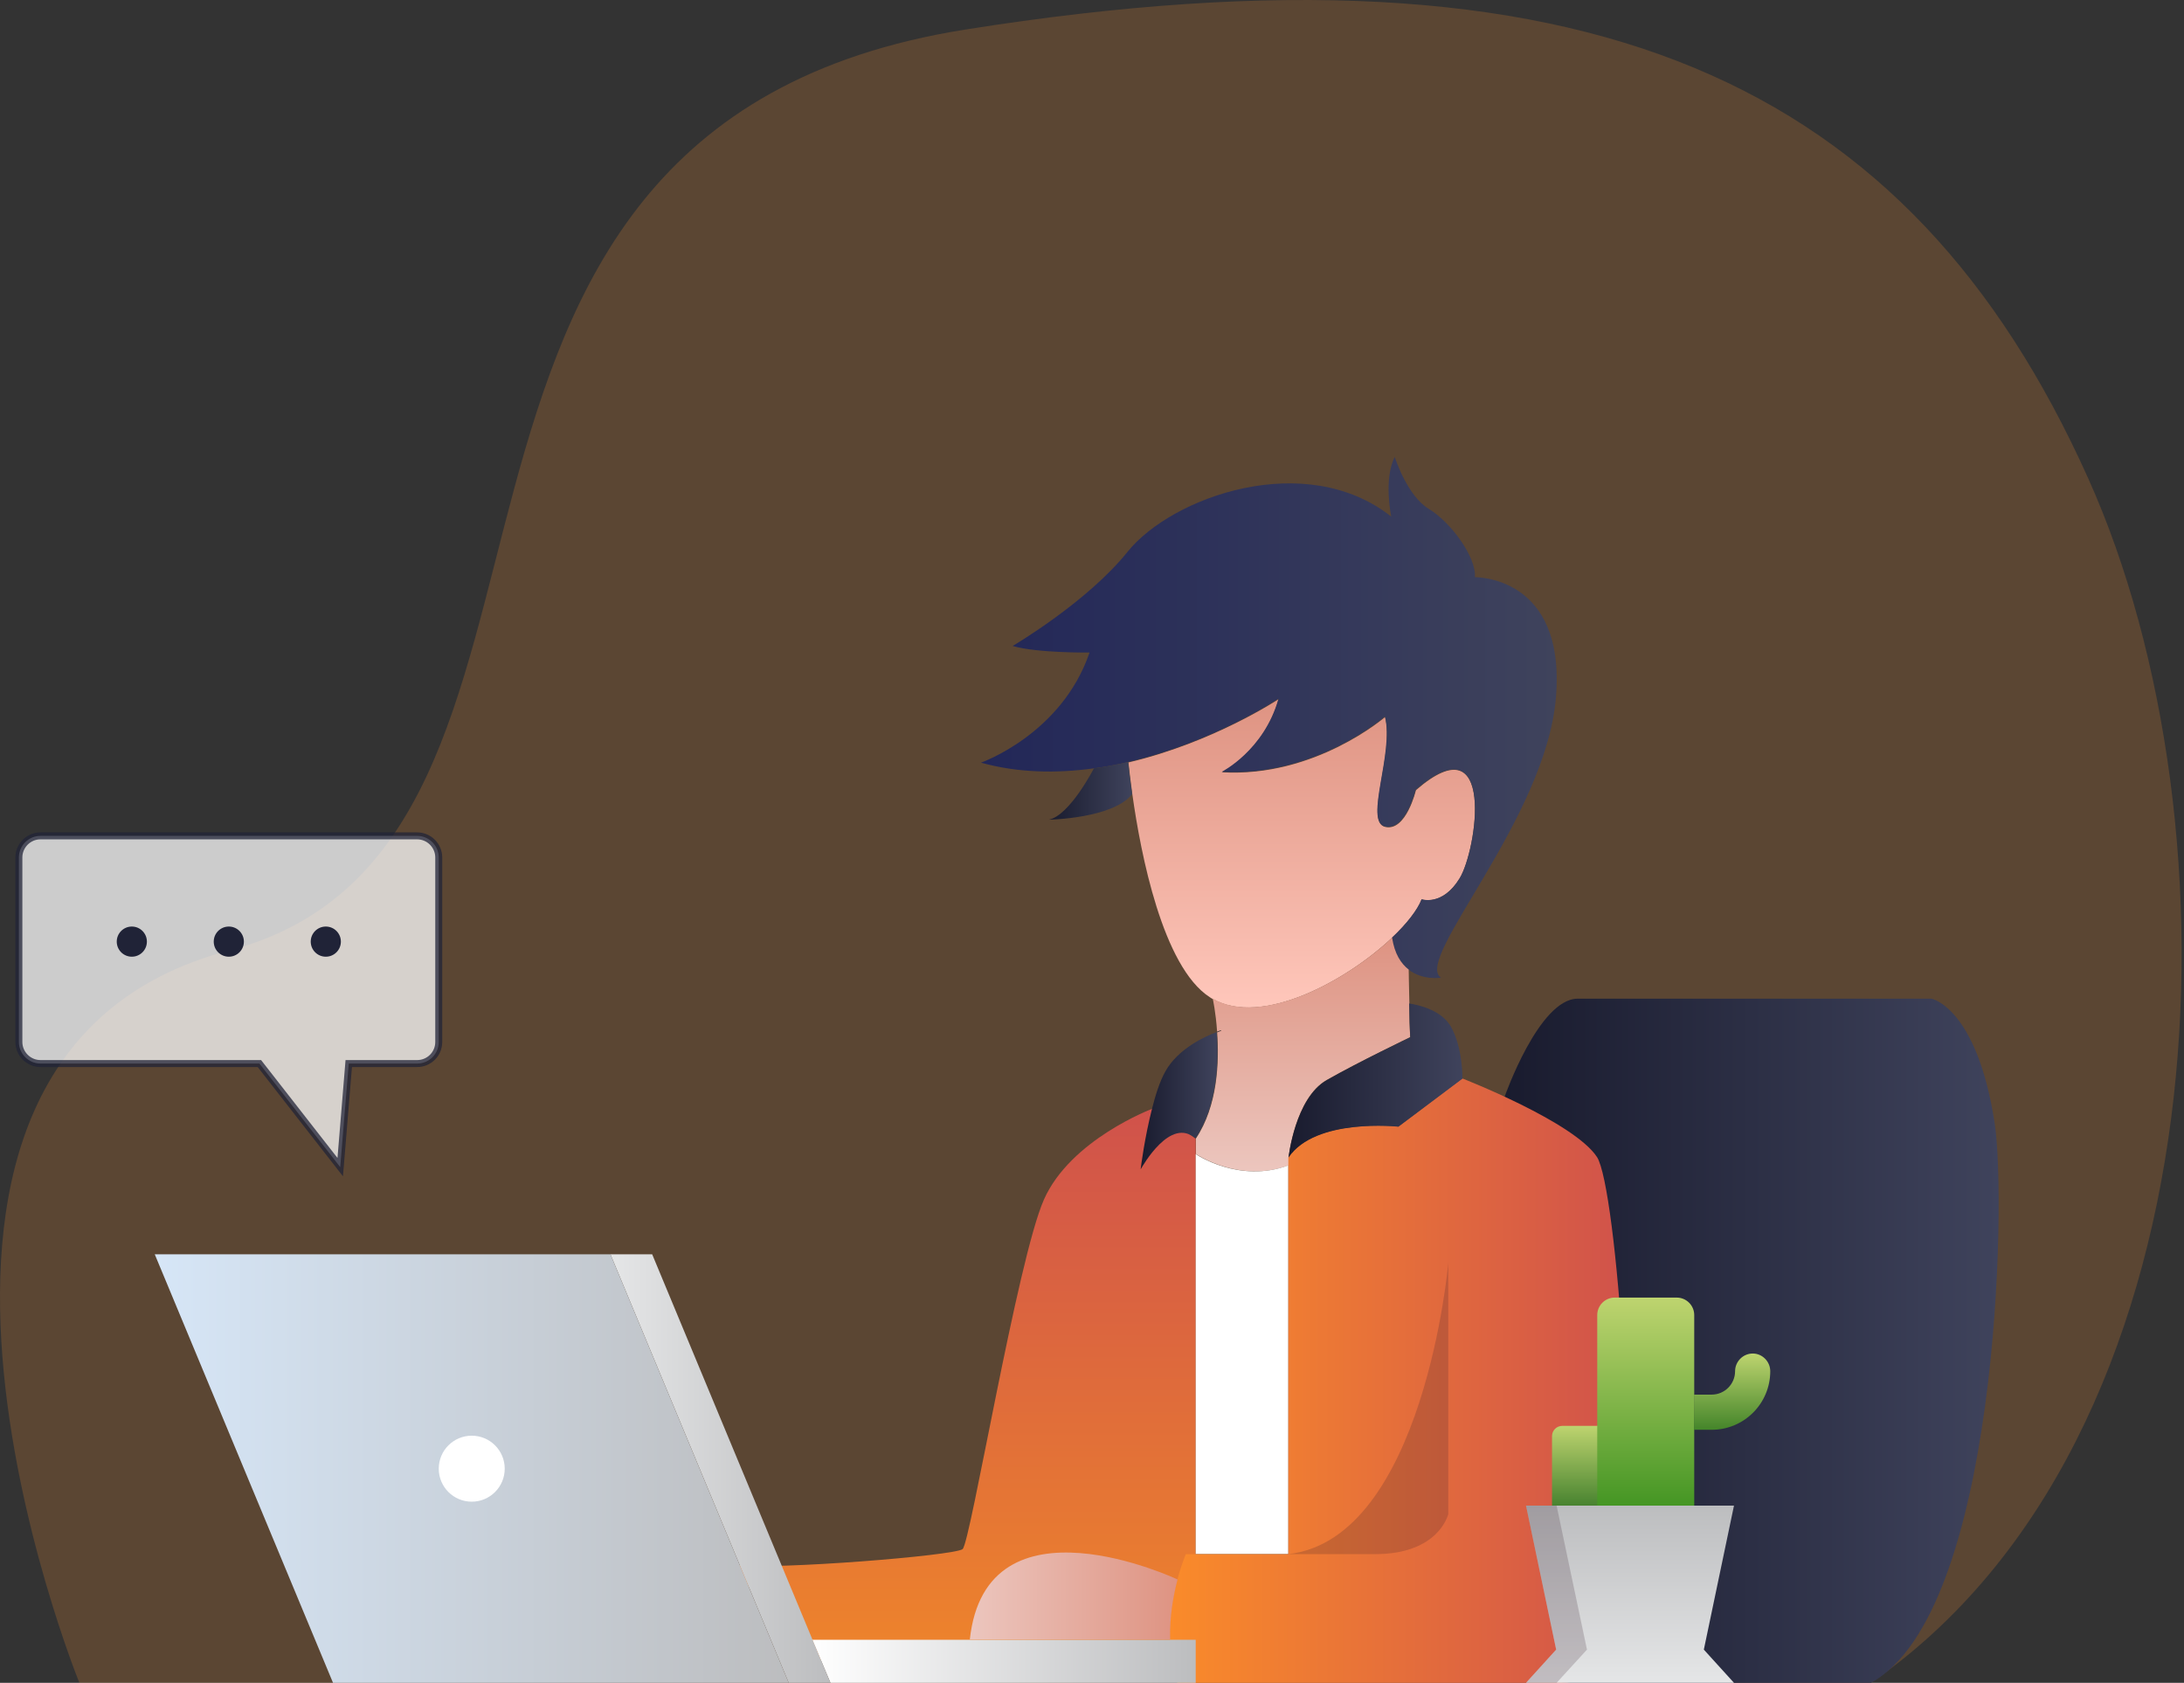 <svg width="775" height="597" viewBox="0 0 775 597" fill="none" xmlns="http://www.w3.org/2000/svg">
<rect x="0" y="0" width="775" height="597" fill="#333333" stroke="none"/>
<path opacity="0.2" d="M663.918 597H28.17C28.17 597 -62.374 374.826 81.195 337.228C224.763 299.631 120.808 45.673 342.594 10.478C564.381 -24.716 677.639 28.851 740.974 169.628C796.633 293.274 789.424 510.332 663.918 597Z" fill="#FA9135"/>
<path d="M424.301 551.34V597L417.712 596.612L281.43 588.318L260.965 555.216C275.229 556.999 338.718 551.883 341.586 549.557C344.377 547.232 360.967 447.075 370.424 425.602C379.882 404.206 408.874 393.353 408.874 393.353L422.363 402.578L424.301 403.896V551.34Z" fill="url(#paint0_linear)"/>
<path d="M533.916 389.089C533.916 389.089 546.087 354.283 559.885 354.283C573.684 354.283 685.391 354.283 685.391 354.283C685.391 354.283 701.438 357.306 707.795 398.314C712.136 426.144 709.035 572.271 663.918 597H554.226" fill="url(#paint1_linear)"/>
<path d="M517.947 311.646C511.823 321.569 504.459 319.088 504.459 319.088C502.986 322.887 499.187 327.771 493.916 332.732C477.714 348.003 447.791 364.36 430.271 354.36C429.961 354.205 429.574 353.973 429.263 353.74C412.596 342.965 404.767 302.886 401.821 281.801C401.123 276.684 400.658 272.653 400.426 270.483C430.581 263.428 453.76 248.002 453.76 248.002C448.644 266.374 433.605 273.971 433.605 273.971C466.706 275.909 491.513 254.358 491.513 254.358C494.846 267.072 484.071 291.568 491.513 293.351C498.955 295.134 502.443 280.328 502.443 280.328C530.971 255.521 524.071 301.724 517.947 311.646Z" fill="url(#paint2_linear)"/>
<path d="M552.134 247.382C548.568 290.716 501.358 340.484 511.358 346.841C511.358 346.841 504.924 347.926 499.808 343.972C497.094 341.879 494.769 338.469 493.916 332.654C499.187 327.693 502.986 322.809 504.459 319.011C504.459 319.011 511.901 321.569 517.947 311.569C524.072 301.646 530.971 255.444 502.366 280.173C502.366 280.173 498.8 294.979 491.435 293.196C483.993 291.413 494.769 266.917 491.435 254.203C491.435 254.203 466.629 275.754 433.527 273.816C433.527 273.816 448.566 266.219 453.683 247.847C453.683 247.847 430.504 263.351 400.349 270.328C396.395 271.258 392.364 272.033 388.178 272.576C375.232 274.359 361.511 274.281 348.1 270.56C348.1 270.56 376.705 260.56 386.627 231.49C386.627 231.49 368.022 231.722 359.34 229.164C359.34 229.164 385.775 213.66 400.116 195.753C415.93 176.14 463.373 159.318 493.684 183.272C493.684 183.272 490.893 170.016 494.924 162.109C494.924 162.109 499.265 175.83 506.94 180.481C514.614 185.055 523.917 197.536 523.374 204.745C523.374 204.823 555.7 204.048 552.134 247.382Z" fill="url(#paint3_linear)"/>
<path d="M401.742 281.723C394.921 290.405 372.207 290.793 372.207 290.793C379.649 289.243 388.176 272.576 388.176 272.576C392.285 272.033 396.393 271.258 400.347 270.328C400.58 272.576 400.967 276.607 401.742 281.723Z" fill="url(#paint4_linear)"/>
<path d="M500.427 367.926C500.427 367.926 482.054 376.764 470.814 383.12C459.496 389.554 457.248 410.563 457.248 410.563V413.431C439.806 419.943 424.379 409.4 424.379 409.4V403.896C432.131 392.268 432.674 376.686 431.898 366.066C431.433 359.089 430.348 354.283 430.348 354.283C447.868 364.283 477.791 347.926 493.992 332.654C494.845 338.391 497.171 341.879 499.884 343.972C499.884 343.972 499.962 349.709 500.117 355.911C500.117 360.407 500.194 365.058 500.427 367.926Z" fill="url(#paint5_linear)"/>
<path d="M433.293 365.601C433.293 365.601 432.751 365.756 431.82 366.143" stroke="#252324" stroke-width="0.206" stroke-miterlimit="10"/>
<path d="M457.17 413.431V551.34H424.301V403.896V409.4C424.301 409.477 439.727 419.943 457.17 413.431Z" fill="white"/>
<path d="M574.77 579.325C573.142 589.48 564.459 597 554.149 597H417.79C417.713 596.845 417.713 596.69 417.635 596.612C416.007 591.573 415.309 586.535 415.154 581.651C414.922 573.511 416.317 565.992 417.79 560.41C419.263 554.906 420.813 551.34 420.813 551.34C420.813 551.34 422.054 551.34 424.302 551.34H457.171V410.563C466.706 396.454 496.164 399.632 496.164 399.632L518.877 382.578C518.877 382.578 558.568 398.004 566.707 410.485C573.607 421.105 582.056 533.665 574.77 579.325Z" fill="url(#paint6_linear)"/>
<path opacity="0.2" d="M457.17 551.34C468.255 551.34 479.651 551.34 488.023 551.34C510.659 551.34 513.915 537.154 513.915 537.154V448.005C513.993 448.083 505.233 545.836 457.17 551.34Z" fill="#361C28"/>
<path d="M288.252 581.728H424.301V597H294.686L288.252 581.728Z" fill="url(#paint7_linear)"/>
<path d="M294.686 597H279.88L216.623 444.982H231.43L294.686 597Z" fill="url(#paint8_linear)"/>
<path d="M279.881 597H118.173L54.916 444.982H216.624L279.881 597Z" fill="url(#paint9_linear)"/>
<path d="M415.231 581.573C415.231 581.651 415.231 581.651 415.231 581.573C415.231 581.651 415.154 581.651 415.154 581.651H344.145C349.881 528.239 417.867 560.333 417.867 560.333C416.394 565.914 414.998 573.434 415.231 581.573Z" fill="url(#paint10_linear)"/>
<path d="M615.311 597H541.512L552.21 585.217L541.512 534.131H615.311L604.614 585.217L615.311 597Z" fill="url(#paint11_linear)"/>
<path d="M567.328 505.836H554.382C552.366 505.836 550.738 507.464 550.738 509.479V534.131H571.049V509.479C570.971 507.464 569.343 505.836 567.328 505.836Z" fill="url(#paint12_linear)"/>
<path d="M595.003 460.331H572.987C569.576 460.331 566.785 463.122 566.785 466.533V534.131H601.204V466.533C601.204 463.122 598.414 460.331 595.003 460.331Z" fill="url(#paint13_linear)"/>
<path d="M628.182 486.455C628.182 497.929 618.879 507.231 607.406 507.231H601.127V494.75H607.406C611.98 494.75 615.701 491.029 615.701 486.455C615.701 483.045 618.492 480.176 621.98 480.176C625.391 480.176 628.182 483.045 628.182 486.455Z" fill="url(#paint14_linear)"/>
<path d="M167.397 532.735C173.862 532.735 179.103 527.495 179.103 521.03C179.103 514.565 173.862 509.324 167.397 509.324C160.932 509.324 155.691 514.565 155.691 521.03C155.691 527.495 160.932 532.735 167.397 532.735Z" fill="white"/>
<path opacity="0.75" d="M148.018 377.306H123.754L120.73 414.051L92.048 377.306H14.372C10.186 377.306 6.697 373.896 6.697 369.632V304.204C6.697 300.018 10.108 296.53 14.372 296.53H148.018C152.204 296.53 155.692 299.941 155.692 304.204V369.632C155.692 373.896 152.281 377.306 148.018 377.306Z" fill="white" stroke="#202337" stroke-width="2.472" stroke-miterlimit="10"/>
<path d="M518.955 382.655L496.241 399.71C496.241 399.71 466.783 396.454 457.248 410.64C457.248 410.64 459.574 389.632 470.814 383.198C482.055 376.764 500.427 368.004 500.427 368.004C500.272 365.135 500.117 360.484 500.039 355.988C503.528 356.531 511.358 358.314 514.768 364.05C519.11 371.492 518.955 382.655 518.955 382.655Z" fill="url(#paint15_linear)"/>
<path d="M424.223 403.896C415.386 395.989 405.463 413.663 404.766 414.826C404.843 413.896 406.239 403.276 408.797 393.353C410.037 388.392 411.587 383.585 413.448 380.252C417.944 371.957 427.944 367.539 431.743 366.143C432.596 376.686 431.975 392.268 424.223 403.896Z" fill="url(#paint16_linear)"/>
<path opacity="0.2" d="M563.14 585.217L552.365 597H541.512L552.21 585.217L541.512 534.131H552.365L563.14 585.217Z" fill="#361C28"/>
<path d="M46.777 339.399C49.731 339.399 52.126 337.004 52.126 334.05C52.126 331.095 49.731 328.701 46.777 328.701C43.822 328.701 41.428 331.095 41.428 334.05C41.428 337.004 43.822 339.399 46.777 339.399Z" fill="#202337"/>
<path d="M81.195 339.399C84.149 339.399 86.544 337.004 86.544 334.05C86.544 331.095 84.149 328.701 81.195 328.701C78.24 328.701 75.846 331.095 75.846 334.05C75.846 337.004 78.24 339.399 81.195 339.399Z" fill="#202337"/>
<path d="M115.615 339.399C118.569 339.399 120.963 337.004 120.963 334.05C120.963 331.095 118.569 328.701 115.615 328.701C112.66 328.701 110.266 331.095 110.266 334.05C110.266 337.004 112.66 339.399 115.615 339.399Z" fill="#202337"/>
<defs>
<linearGradient id="paint0_linear" x1="342.633" y1="596.994" x2="342.633" y2="393.367" gradientUnits="userSpaceOnUse">
<stop stop-color="#EF862A"/>
<stop offset="1" stop-color="#D0524B"/>
</linearGradient>
<linearGradient id="paint1_linear" x1="533.926" y1="475.662" x2="709.215" y2="475.662" gradientUnits="userSpaceOnUse">
<stop stop-color="#191B2E"/>
<stop offset="1" stop-color="#3F435C"/>
</linearGradient>
<linearGradient id="paint2_linear" x1="461.859" y1="357.385" x2="461.859" y2="247.885" gradientUnits="userSpaceOnUse">
<stop stop-color="#FFC7BB"/>
<stop offset="1" stop-color="#DE9382"/>
</linearGradient>
<linearGradient id="paint3_linear" x1="348.108" y1="254.587" x2="552.396" y2="254.587" gradientUnits="userSpaceOnUse">
<stop stop-color="#222758"/>
<stop offset="1" stop-color="#3F435C"/>
</linearGradient>
<linearGradient id="paint4_linear" x1="372.21" y1="280.628" x2="401.723" y2="280.628" gradientUnits="userSpaceOnUse">
<stop stop-color="#191B2E"/>
<stop offset="1" stop-color="#3F435C"/>
</linearGradient>
<linearGradient id="paint5_linear" x1="462.326" y1="415.579" x2="462.326" y2="332.688" gradientUnits="userSpaceOnUse">
<stop stop-color="#ECC6BE"/>
<stop offset="1" stop-color="#DE9382"/>
</linearGradient>
<linearGradient id="paint6_linear" x1="415.194" y1="489.825" x2="577.598" y2="489.825" gradientUnits="userSpaceOnUse">
<stop stop-color="#FA8B2A"/>
<stop offset="1" stop-color="#D0524B"/>
</linearGradient>
<linearGradient id="paint7_linear" x1="288.288" y1="589.349" x2="424.275" y2="589.349" gradientUnits="userSpaceOnUse">
<stop stop-color="white"/>
<stop offset="1" stop-color="#BCBDBF"/>
</linearGradient>
<linearGradient id="paint8_linear" x1="216.619" y1="521.001" x2="294.661" y2="521.001" gradientUnits="userSpaceOnUse">
<stop stop-color="#E5E6E7"/>
<stop offset="1" stop-color="#BCBDBF"/>
</linearGradient>
<linearGradient id="paint9_linear" x1="54.933" y1="521.001" x2="279.874" y2="521.001" gradientUnits="userSpaceOnUse">
<stop stop-color="#D6E6F7"/>
<stop offset="1" stop-color="#BCBDBF"/>
</linearGradient>
<linearGradient id="paint10_linear" x1="344.135" y1="566.254" x2="417.821" y2="566.254" gradientUnits="userSpaceOnUse">
<stop stop-color="#ECC6BE"/>
<stop offset="1" stop-color="#DE9382"/>
</linearGradient>
<linearGradient id="paint11_linear" x1="578.423" y1="597" x2="578.423" y2="534.139" gradientUnits="userSpaceOnUse">
<stop stop-color="#E5E6E7"/>
<stop offset="1" stop-color="#BCBDBF"/>
</linearGradient>
<linearGradient id="paint12_linear" x1="560.829" y1="534.139" x2="560.829" y2="505.832" gradientUnits="userSpaceOnUse">
<stop stop-color="#488330"/>
<stop offset="1" stop-color="#BED46F"/>
</linearGradient>
<linearGradient id="paint13_linear" x1="583.972" y1="534.139" x2="583.972" y2="460.312" gradientUnits="userSpaceOnUse">
<stop stop-color="#459624"/>
<stop offset="1" stop-color="#BED46F"/>
</linearGradient>
<linearGradient id="paint14_linear" x1="614.699" y1="507.232" x2="614.699" y2="480.209" gradientUnits="userSpaceOnUse">
<stop stop-color="#44852A"/>
<stop offset="1" stop-color="#BED46F"/>
</linearGradient>
<linearGradient id="paint15_linear" x1="457.165" y1="383.268" x2="518.939" y2="383.268" gradientUnits="userSpaceOnUse">
<stop stop-color="#191B2E"/>
<stop offset="1" stop-color="#3F435C"/>
</linearGradient>
<linearGradient id="paint16_linear" x1="404.835" y1="390.48" x2="432.049" y2="390.48" gradientUnits="userSpaceOnUse">
<stop stop-color="#191B2E"/>
<stop offset="1" stop-color="#3F435C"/>
</linearGradient>
</defs>
</svg>
